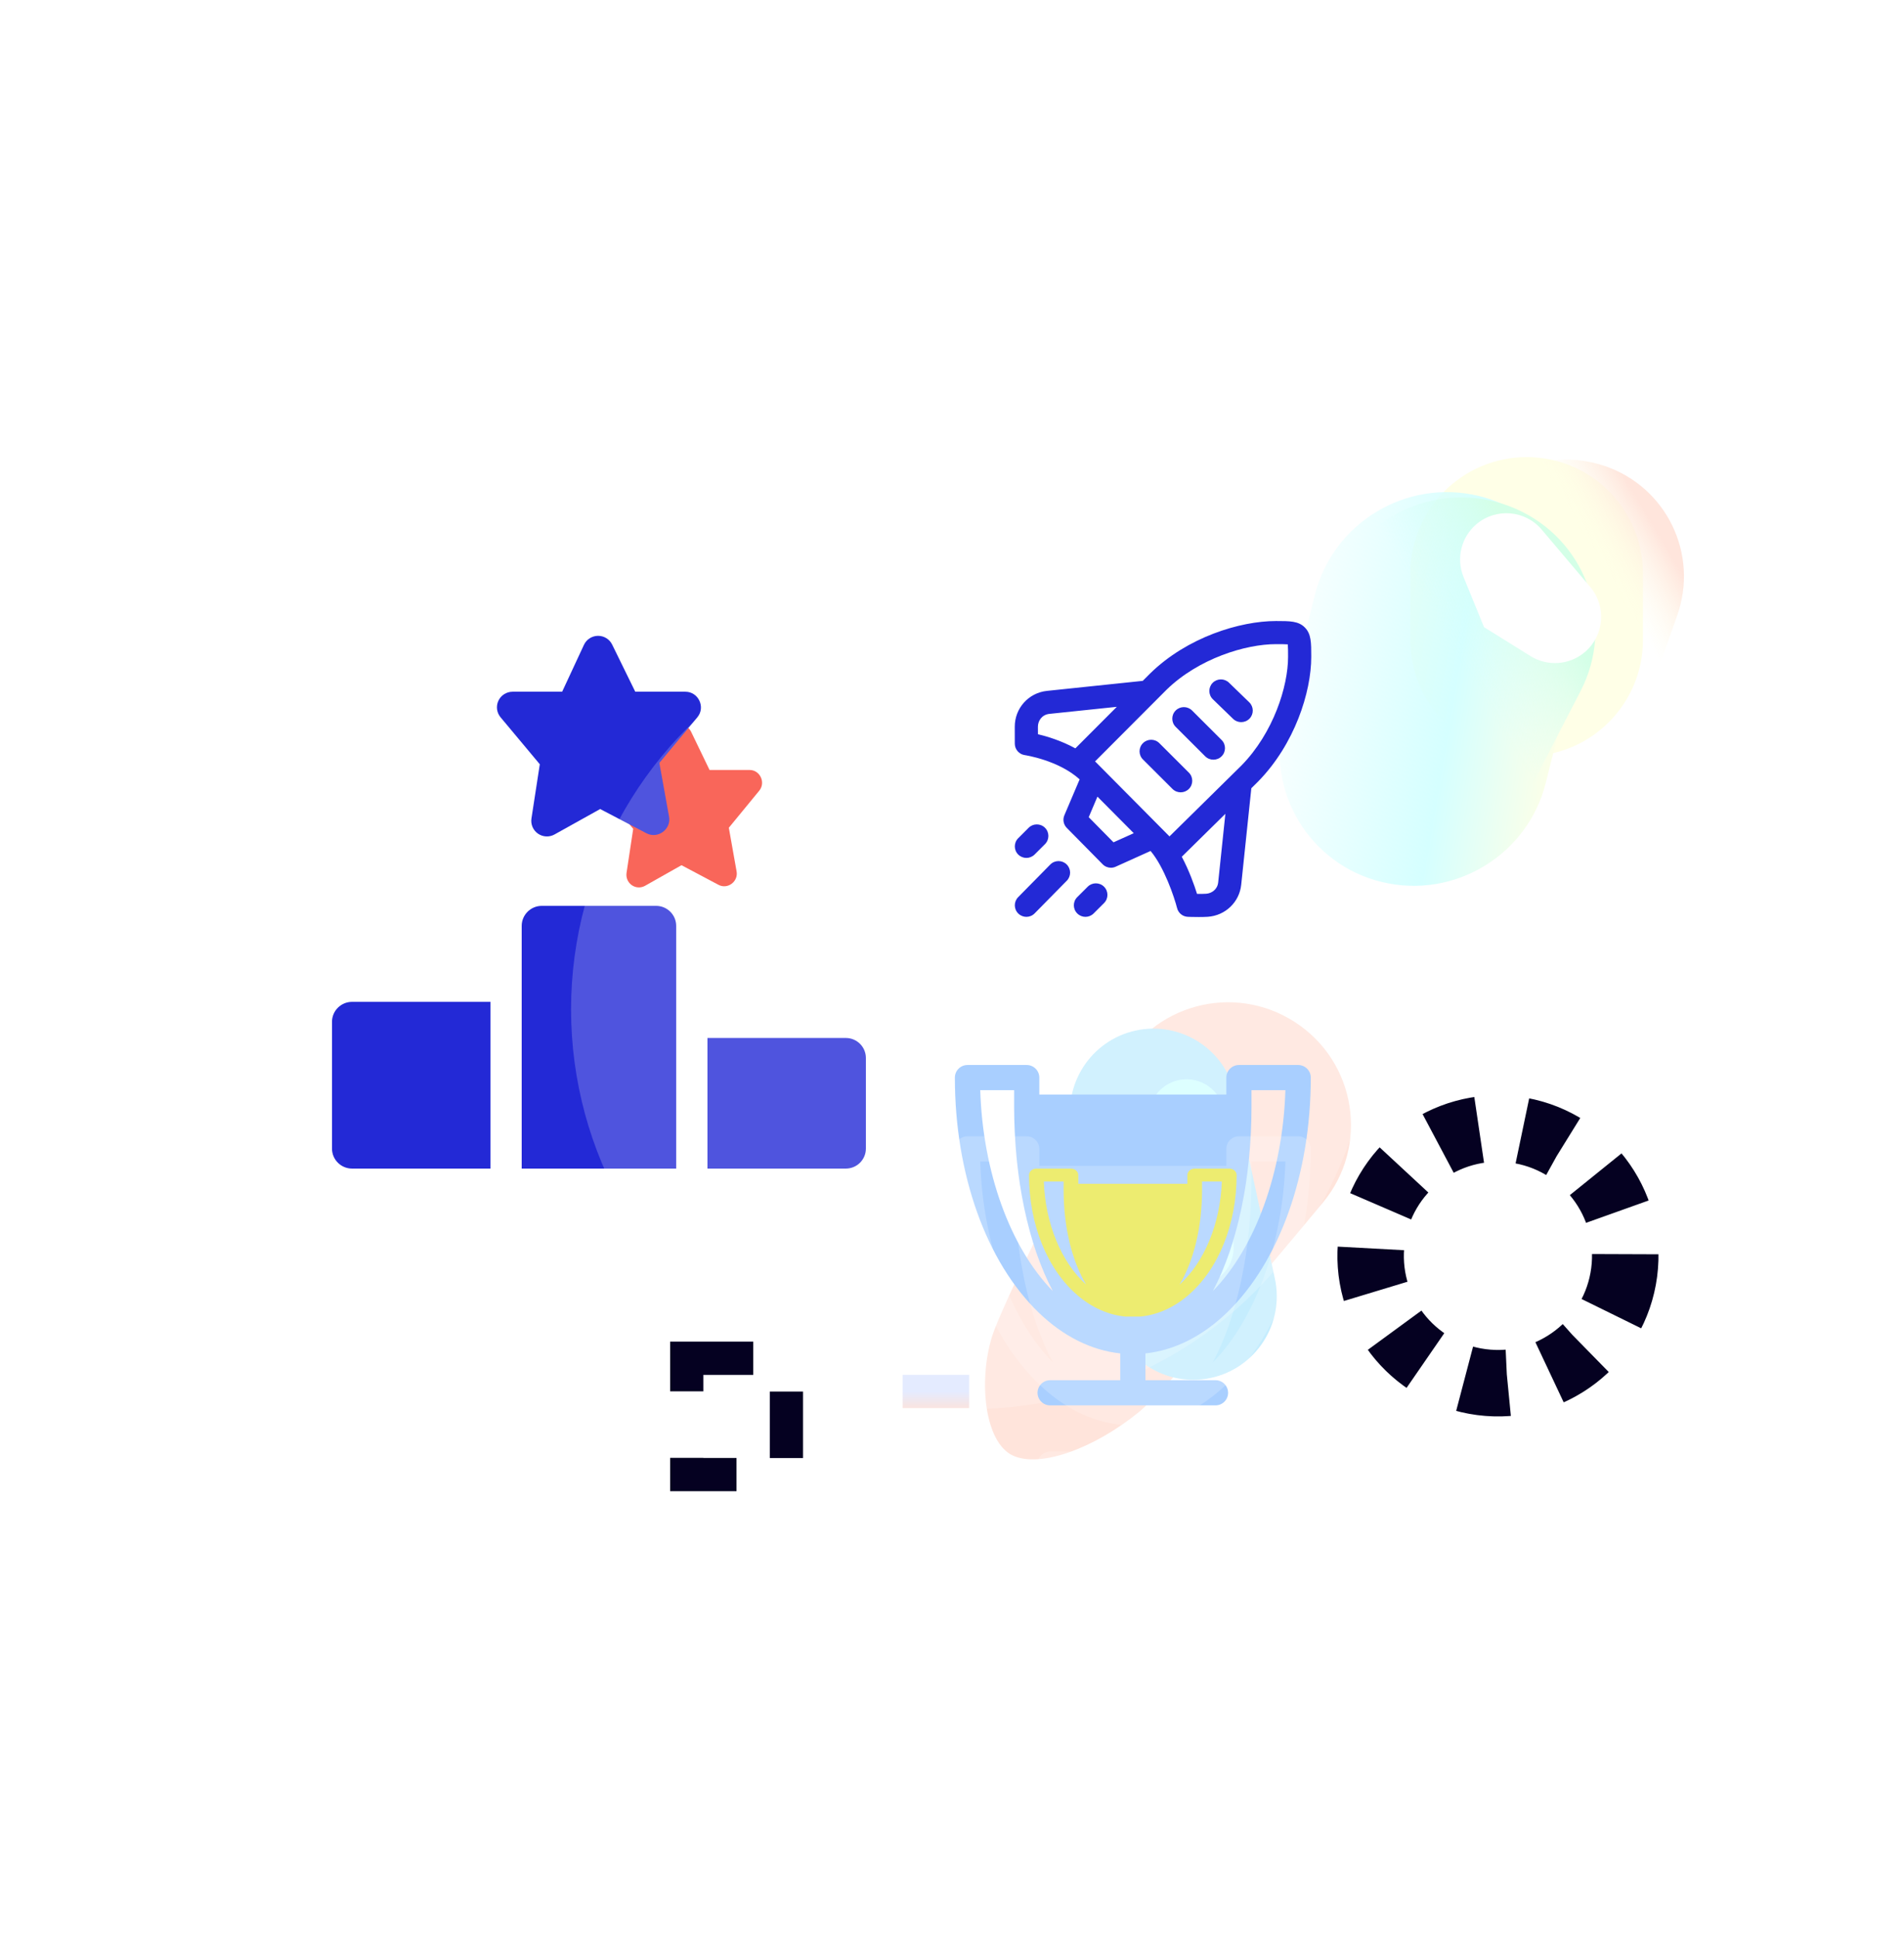 <svg width="57" height="58" viewBox="0 0 57 58" fill="none" xmlns="http://www.w3.org/2000/svg">
<path d="M18.956 24.807L18.757 26.124C18.735 26.267 18.796 26.41 18.913 26.492C19.031 26.575 19.185 26.582 19.31 26.512L20.402 25.895L21.509 26.482C21.781 26.628 22.108 26.386 22.051 26.079L21.819 24.774L22.728 23.667C22.93 23.423 22.754 23.044 22.44 23.045H21.242L20.689 21.9C20.626 21.769 20.493 21.686 20.349 21.688C20.204 21.69 20.074 21.775 20.013 21.908L19.492 23.045H18.305C18.16 23.045 18.028 23.13 17.966 23.264C17.904 23.397 17.924 23.554 18.018 23.667L18.956 24.807Z" fill="#F84031"/>
<path d="M20.243 27.711C20.243 27.381 19.973 27.112 19.642 27.112H16.219C15.888 27.112 15.618 27.381 15.618 27.711V34.975H20.243V27.711H20.243Z" fill="#2329D6"/>
<path d="M25.322 31.066H21.179V34.975H25.322C25.653 34.975 25.922 34.707 25.922 34.376V31.665C25.922 31.334 25.653 31.066 25.322 31.066Z" fill="#2329D6"/>
<path d="M14.682 34.975V29.985H10.539C10.208 29.985 9.939 30.253 9.939 30.584V34.376C9.939 34.707 10.208 34.975 10.539 34.975H14.682Z" fill="#2329D6"/>
<path d="M16.16 22.874L15.91 24.497C15.883 24.673 15.959 24.849 16.106 24.951C16.253 25.053 16.445 25.062 16.601 24.975L17.967 24.214L19.351 24.938C19.692 25.119 20.1 24.82 20.029 24.441L19.739 22.833L20.876 21.469C21.129 21.168 20.909 20.701 20.516 20.703H19.018L18.326 19.292C18.247 19.13 18.081 19.028 17.901 19.03C17.72 19.032 17.557 19.137 17.481 19.301L16.829 20.703H15.345C15.164 20.703 14.998 20.808 14.921 20.972C14.844 21.136 14.869 21.33 14.986 21.469L16.16 22.874Z" fill="#2329D6"/>
<rect x="34.357" y="31.875" width="3.996" height="3.986" fill="#ED392D"/>
<g filter="url(#filter0_f_1_1364)">
<path d="M29.7 39.994C29.954 39.175 31.947 35.116 33.489 32.023C34.464 30.066 36.921 29.401 38.759 30.586C40.605 31.775 41.007 34.303 39.604 35.992C37.532 38.487 34.86 41.641 34.088 42.268C32.776 43.335 31.141 43.953 30.313 43.559C29.485 43.166 29.28 41.352 29.7 39.994Z" fill="#FFE4DB"/>
</g>
<g filter="url(#filter1_f_1_1364)">
<path d="M32.089 33.815C31.797 32.465 32.655 31.134 34.005 30.843C35.355 30.552 36.685 31.409 36.977 32.759L38.166 38.268C38.458 39.618 37.6 40.948 36.25 41.24C34.9 41.531 33.569 40.673 33.278 39.324L32.089 33.815Z" fill="#C5EDFE"/>
</g>
<g filter="url(#filter2_f_1_1364)">
<path d="M34.392 33.515C34.347 32.891 34.817 32.349 35.442 32.304C36.066 32.26 36.609 32.73 36.653 33.354L36.931 37.255C36.975 37.88 36.505 38.422 35.881 38.466C35.256 38.511 34.714 38.041 34.669 37.416L34.392 33.515Z" fill="#D4FFFF"/>
</g>
<g filter="url(#filter3_biiii_1_1364)">
<ellipse cx="28.586" cy="29.218" rx="11.987" ry="11.959" fill="white" fill-opacity="0.2"/>
</g>
<g filter="url(#filter4_f_1_1364)">
<path d="M36.389 41.309H34.29V40.507C35.158 40.413 35.995 39.996 36.731 39.285C38.303 37.767 39.241 35.138 39.241 32.252C39.241 32.044 39.072 31.875 38.864 31.875H37.09C36.882 31.875 36.713 32.044 36.713 32.252V32.759H31.114V32.252C31.114 32.044 30.945 31.875 30.737 31.875H28.963C28.755 31.875 28.586 32.044 28.586 32.252C28.586 35.138 29.524 37.767 31.096 39.285C31.831 39.995 32.668 40.413 33.536 40.507V41.309H31.437C31.23 41.309 31.061 41.478 31.061 41.686C31.061 41.894 31.23 42.062 31.437 42.062H36.389C36.597 42.062 36.765 41.894 36.765 41.686C36.765 41.478 36.597 41.309 36.389 41.309ZM37.466 32.628H38.481C38.405 35.067 37.59 37.33 36.31 38.641C36.318 38.627 36.324 38.611 36.332 38.596C36.41 38.446 36.485 38.29 36.556 38.126C36.569 38.096 36.581 38.066 36.593 38.037C36.662 37.873 36.728 37.704 36.789 37.528C36.793 37.515 36.798 37.503 36.803 37.49C36.866 37.306 36.924 37.115 36.978 36.92C36.989 36.882 37 36.844 37.01 36.805C37.062 36.613 37.11 36.416 37.153 36.214C37.161 36.177 37.168 36.14 37.176 36.103C37.218 35.897 37.257 35.687 37.291 35.472C37.292 35.465 37.293 35.457 37.294 35.449C37.328 35.23 37.355 35.006 37.379 34.779C37.384 34.736 37.389 34.694 37.393 34.651C37.414 34.43 37.431 34.207 37.443 33.98C37.446 33.938 37.447 33.895 37.449 33.853C37.459 33.615 37.466 33.377 37.466 33.135V32.628H37.466ZM29.345 32.628H30.36V33.135C30.36 33.377 30.367 33.616 30.378 33.853C30.38 33.895 30.382 33.938 30.384 33.98C30.396 34.207 30.413 34.431 30.434 34.651C30.438 34.694 30.443 34.736 30.447 34.779C30.471 35.006 30.499 35.23 30.533 35.449C30.534 35.457 30.535 35.464 30.537 35.472C30.57 35.688 30.609 35.897 30.651 36.104C30.659 36.14 30.666 36.177 30.674 36.213C30.717 36.416 30.765 36.614 30.817 36.806C30.827 36.844 30.837 36.882 30.848 36.919C30.903 37.115 30.961 37.306 31.024 37.49C31.028 37.502 31.033 37.513 31.037 37.525C31.099 37.703 31.165 37.873 31.235 38.039C31.247 38.067 31.258 38.096 31.27 38.124C31.342 38.289 31.417 38.447 31.496 38.598C31.503 38.611 31.509 38.627 31.516 38.64C30.236 37.33 29.422 35.067 29.345 32.628Z" fill="#A9CFFF"/>
</g>
<path d="M34.133 39.405C34.639 39.357 35.128 39.142 35.557 38.778C36.474 37.999 37.021 36.65 37.021 35.169C37.021 35.062 36.923 34.976 36.801 34.976H35.766C35.645 34.976 35.547 35.062 35.547 35.169V35.429H32.281V35.169C32.281 35.062 32.182 34.976 32.061 34.976H31.025C30.904 34.976 30.806 35.062 30.806 35.169C30.806 36.65 31.353 37.999 32.27 38.778C32.699 39.142 33.187 39.356 33.694 39.405C33.694 39.405 34.068 39.405 34.133 39.405ZM35.986 35.362H36.578C36.534 36.614 36.058 37.775 35.312 38.447C35.316 38.44 35.32 38.432 35.324 38.424C35.37 38.347 35.413 38.267 35.455 38.183C35.462 38.168 35.469 38.152 35.477 38.137C35.517 38.053 35.555 37.967 35.591 37.876C35.593 37.87 35.596 37.863 35.599 37.857C35.636 37.763 35.669 37.665 35.701 37.565C35.708 37.545 35.714 37.525 35.72 37.505C35.75 37.407 35.778 37.306 35.803 37.202C35.808 37.183 35.812 37.164 35.816 37.145C35.841 37.039 35.864 36.932 35.883 36.822C35.884 36.817 35.885 36.814 35.886 36.809C35.905 36.697 35.921 36.582 35.935 36.466C35.938 36.444 35.941 36.422 35.943 36.4C35.955 36.287 35.965 36.172 35.972 36.056C35.974 36.034 35.975 36.012 35.976 35.99C35.982 35.869 35.986 35.746 35.986 35.622L35.986 35.362ZM31.249 35.362H31.841V35.622C31.841 35.746 31.845 35.869 31.851 35.99C31.852 36.012 31.853 36.034 31.855 36.056C31.861 36.172 31.871 36.287 31.884 36.4C31.886 36.422 31.889 36.444 31.892 36.466C31.906 36.582 31.922 36.697 31.941 36.81C31.942 36.814 31.943 36.817 31.944 36.821C31.963 36.932 31.986 37.039 32.011 37.145C32.015 37.164 32.019 37.183 32.023 37.202C32.049 37.306 32.077 37.407 32.107 37.506C32.113 37.526 32.119 37.545 32.126 37.564C32.157 37.664 32.191 37.763 32.228 37.857C32.23 37.863 32.233 37.869 32.236 37.875C32.272 37.966 32.31 38.053 32.351 38.138C32.358 38.153 32.364 38.168 32.371 38.182C32.413 38.267 32.457 38.348 32.503 38.425C32.507 38.432 32.511 38.44 32.515 38.447C31.768 37.775 31.293 36.614 31.249 35.362Z" fill="#E9E74C"/>
<g filter="url(#filter5_bii_1_1364)">
<path d="M36.389 42.195H34.29V41.393C35.158 41.299 35.995 40.882 36.731 40.171C38.303 38.654 39.241 36.024 39.241 33.138C39.241 32.93 39.072 32.761 38.864 32.761H37.09C36.882 32.761 36.713 32.93 36.713 33.138V33.645H31.114V33.138C31.114 32.93 30.945 32.761 30.737 32.761H28.963C28.755 32.761 28.586 32.93 28.586 33.138C28.586 36.024 29.524 38.653 31.096 40.171C31.831 40.881 32.668 41.299 33.536 41.392V42.195H31.437C31.23 42.195 31.061 42.364 31.061 42.572C31.061 42.78 31.23 42.948 31.437 42.948H36.389C36.597 42.948 36.765 42.78 36.765 42.572C36.765 42.364 36.597 42.195 36.389 42.195ZM37.466 33.514H38.481C38.405 35.953 37.59 38.216 36.31 39.527C36.318 39.513 36.324 39.497 36.332 39.482C36.41 39.332 36.485 39.176 36.556 39.012C36.569 38.982 36.581 38.952 36.593 38.923C36.662 38.759 36.728 38.59 36.789 38.414C36.793 38.401 36.798 38.389 36.803 38.376C36.866 38.192 36.924 38.001 36.978 37.806C36.989 37.768 37 37.73 37.01 37.691C37.062 37.499 37.11 37.302 37.153 37.1C37.161 37.063 37.168 37.026 37.176 36.989C37.218 36.783 37.257 36.573 37.291 36.358C37.292 36.35 37.293 36.343 37.294 36.335C37.328 36.116 37.355 35.892 37.379 35.665C37.384 35.622 37.389 35.58 37.393 35.537C37.414 35.316 37.431 35.093 37.443 34.866C37.446 34.824 37.447 34.781 37.449 34.739C37.459 34.502 37.466 34.263 37.466 34.021V33.514H37.466ZM29.345 33.514H30.36V34.021C30.36 34.263 30.367 34.502 30.378 34.739C30.38 34.781 30.382 34.824 30.384 34.866C30.396 35.093 30.413 35.317 30.434 35.537C30.438 35.58 30.443 35.622 30.447 35.665C30.471 35.892 30.499 36.116 30.533 36.335C30.534 36.343 30.535 36.35 30.537 36.358C30.57 36.574 30.609 36.783 30.651 36.99C30.659 37.026 30.666 37.063 30.674 37.099C30.717 37.302 30.765 37.499 30.817 37.692C30.827 37.73 30.837 37.768 30.848 37.805C30.903 38.001 30.961 38.193 31.024 38.377C31.028 38.388 31.033 38.399 31.037 38.411C31.099 38.589 31.165 38.759 31.235 38.925C31.247 38.953 31.258 38.982 31.27 39.01C31.342 39.175 31.417 39.333 31.496 39.484C31.503 39.497 31.509 39.513 31.516 39.526C30.236 38.216 29.422 35.953 29.345 33.514Z" fill="white" fill-opacity="0.2"/>
</g>
<g filter="url(#filter6_f_1_1364)">
<path d="M42.223 17.162C42.223 15.24 43.782 13.681 45.704 13.681C47.627 13.681 49.185 15.24 49.185 17.162V19.151C49.185 21.073 47.627 22.632 45.704 22.632C43.782 22.632 42.223 21.073 42.223 19.151V17.162Z" fill="#FFFFE7"/>
</g>
<path d="M43.535 16.13C44.186 14.293 46.207 13.317 48.05 13.95C49.893 14.582 50.86 16.584 50.21 18.421L49.294 21.009C49.11 21.527 48.541 21.802 48.021 21.624L43.228 19.979C42.708 19.8 42.436 19.236 42.619 18.718L43.535 16.13Z" fill="url(#paint0_linear_1_1364)"/>
<g filter="url(#filter7_f_1_1364)">
<path d="M39.361 17.811C39.902 15.649 42.097 14.32 44.264 14.842C46.431 15.365 47.749 17.541 47.208 19.704L46.276 23.43C45.735 25.592 43.54 26.922 41.373 26.399C39.206 25.877 37.888 23.7 38.428 21.537L39.361 17.811Z" fill="url(#paint1_linear_1_1364)"/>
</g>
<g style="mix-blend-mode:luminosity">
<path d="M40.111 17.095C41.132 15.12 43.573 14.323 45.563 15.315C47.552 16.307 48.337 18.712 47.316 20.687L45.526 24.147C44.505 26.121 42.064 26.918 40.074 25.926C38.085 24.934 37.3 22.529 38.321 20.555L40.111 17.095Z" fill="url(#paint2_linear_1_1364)"/>
</g>
<g filter="url(#filter8_f_1_1364)">
<path d="M44.201 15.688C44.785 15.194 45.659 15.267 46.153 15.85L47.607 17.568C48.1 18.151 48.028 19.024 47.444 19.518C46.986 19.906 46.33 19.954 45.82 19.637L44.428 18.771L43.814 17.269C43.587 16.714 43.743 16.075 44.201 15.688Z" fill="white"/>
</g>
<path d="M23.046 26.231H27.024" stroke="white" stroke-width="0.995" stroke-dasharray="1.99 1.99"/>
<path d="M27.024 41.646H31.002" stroke="url(#paint3_linear_1_1364)" stroke-width="0.995" stroke-dasharray="1.99 1.99"/>
<circle cx="44.844" cy="37.587" r="3.811" transform="rotate(7.453 44.844 37.587)" stroke="#050121" stroke-width="1.989" stroke-dasharray="1.3 1.3"/>
<rect x="20.559" y="40.652" width="2.984" height="3.481" stroke="#050121" stroke-width="0.995" stroke-dasharray="1.99 1.99"/>
<path d="M39.065 18.782C38.874 18.587 38.621 18.587 38.204 18.587H38.197C37.121 18.587 35.54 19.072 34.433 20.155C34.432 20.156 34.431 20.157 34.43 20.158L34.21 20.378L31.342 20.678C30.791 20.736 30.377 21.198 30.379 21.753C30.38 21.931 30.38 22.259 30.38 22.259C30.381 22.43 30.508 22.576 30.678 22.6C30.689 22.602 31.687 22.75 32.321 23.326L31.864 24.401C31.809 24.529 31.837 24.678 31.936 24.778L33.011 25.868C33.077 25.935 33.167 25.971 33.258 25.971C33.306 25.971 33.355 25.961 33.4 25.94L34.445 25.469C34.855 25.956 35.152 26.845 35.239 27.181C35.278 27.33 35.409 27.435 35.563 27.44C35.573 27.441 35.726 27.446 35.89 27.446C35.984 27.446 36.082 27.444 36.158 27.439C36.683 27.403 37.104 27 37.158 26.48L37.458 23.621C37.459 23.611 37.459 23.602 37.46 23.593L37.654 23.401C37.656 23.4 37.657 23.398 37.658 23.397C38.761 22.275 39.255 20.711 39.255 19.659C39.255 19.233 39.255 18.976 39.065 18.782ZM31.072 21.75C31.072 21.577 31.189 21.39 31.415 21.366L33.434 21.155L32.193 22.398C31.773 22.168 31.347 22.04 31.073 21.975C31.073 21.895 31.073 21.814 31.072 21.75ZM33.335 25.21L32.593 24.458L32.854 23.843L33.941 24.937L33.335 25.21ZM36.469 26.408C36.446 26.627 36.267 26.738 36.111 26.749C36.04 26.754 35.935 26.755 35.836 26.754C35.753 26.489 35.6 26.057 35.379 25.642L36.684 24.357L36.469 26.408ZM37.165 22.911L35.011 25.033L32.783 22.788L34.919 20.647C35.882 19.707 37.293 19.279 38.197 19.279H38.204C38.337 19.279 38.472 19.279 38.553 19.286C38.561 19.375 38.561 19.529 38.561 19.66C38.561 20.541 38.124 21.933 37.165 22.911ZM31.932 25.871C32.069 26.005 32.07 26.224 31.936 26.36L30.974 27.337C30.907 27.406 30.817 27.441 30.727 27.441C30.639 27.441 30.552 27.408 30.484 27.341C30.348 27.208 30.346 26.989 30.48 26.852L31.442 25.875C31.576 25.739 31.795 25.737 31.932 25.871ZM30.482 25.576C30.347 25.441 30.347 25.222 30.482 25.087L30.794 24.775C30.929 24.64 31.149 24.64 31.284 24.775C31.419 24.91 31.419 25.129 31.284 25.264L30.972 25.576C30.904 25.643 30.816 25.677 30.727 25.677C30.638 25.677 30.55 25.643 30.482 25.576ZM33.052 26.539C33.187 26.674 33.187 26.893 33.052 27.028L32.74 27.339C32.672 27.407 32.584 27.441 32.495 27.441C32.406 27.441 32.318 27.407 32.25 27.339C32.114 27.204 32.114 26.985 32.25 26.85L32.562 26.539C32.697 26.404 32.917 26.404 33.052 26.539ZM35.591 23.124C35.726 23.259 35.726 23.478 35.591 23.613C35.523 23.68 35.435 23.714 35.346 23.714C35.257 23.714 35.168 23.68 35.101 23.613L34.217 22.731C34.081 22.596 34.081 22.377 34.217 22.242C34.352 22.107 34.572 22.107 34.707 22.242L35.591 23.124ZM37.399 21.02C37.536 21.153 37.539 21.372 37.406 21.509C37.338 21.578 37.248 21.613 37.157 21.613C37.07 21.613 36.983 21.581 36.916 21.516L36.309 20.928C36.172 20.795 36.169 20.576 36.302 20.439C36.435 20.302 36.655 20.299 36.792 20.432L37.399 21.02ZM36.571 22.147C36.706 22.282 36.706 22.501 36.571 22.636C36.503 22.704 36.414 22.737 36.325 22.737C36.237 22.737 36.148 22.704 36.08 22.636L35.196 21.754C35.061 21.619 35.061 21.4 35.196 21.265C35.332 21.13 35.551 21.13 35.687 21.265L36.571 22.147Z" fill="#2329D6"/>
<defs>
<filter id="filter0_f_1_1364" x="28.306" y="28.815" width="13.321" height="16.047" filterUnits="userSpaceOnUse" color-interpolation-filters="sRGB">
<feFlood flood-opacity="0" result="BackgroundImageFix"/>
<feBlend mode="normal" in="SourceGraphic" in2="BackgroundImageFix" result="shape"/>
<feGaussianBlur stdDeviation="0.591" result="effect1_foregroundBlur_1_1364"/>
</filter>
<filter id="filter1_f_1_1364" x="30.061" y="28.816" width="10.133" height="14.452" filterUnits="userSpaceOnUse" color-interpolation-filters="sRGB">
<feFlood flood-opacity="0" result="BackgroundImageFix"/>
<feBlend mode="normal" in="SourceGraphic" in2="BackgroundImageFix" result="shape"/>
<feGaussianBlur stdDeviation="0.985" result="effect1_foregroundBlur_1_1364"/>
</filter>
<filter id="filter2_f_1_1364" x="33.6" y="31.513" width="4.122" height="7.745" filterUnits="userSpaceOnUse" color-interpolation-filters="sRGB">
<feFlood flood-opacity="0" result="BackgroundImageFix"/>
<feBlend mode="normal" in="SourceGraphic" in2="BackgroundImageFix" result="shape"/>
<feGaussianBlur stdDeviation="0.394" result="effect1_foregroundBlur_1_1364"/>
</filter>
<filter id="filter3_biiii_1_1364" x="14.61" y="15.27" width="27.953" height="27.896" filterUnits="userSpaceOnUse" color-interpolation-filters="sRGB">
<feFlood flood-opacity="0" result="BackgroundImageFix"/>
<feGaussianBlur in="BackgroundImageFix" stdDeviation="0.995"/>
<feComposite in2="SourceAlpha" operator="in" result="effect1_backgroundBlur_1_1364"/>
<feBlend mode="normal" in="SourceGraphic" in2="effect1_backgroundBlur_1_1364" result="shape"/>
<feColorMatrix in="SourceAlpha" type="matrix" values="0 0 0 0 0 0 0 0 0 0 0 0 0 0 0 0 0 0 127 0" result="hardAlpha"/>
<feOffset dy="0.497"/>
<feGaussianBlur stdDeviation="0.995"/>
<feComposite in2="hardAlpha" operator="arithmetic" k2="-1" k3="1"/>
<feColorMatrix type="matrix" values="0 0 0 0 1 0 0 0 0 1 0 0 0 0 1 0 0 0 0.3 0"/>
<feBlend mode="normal" in2="shape" result="effect2_innerShadow_1_1364"/>
<feColorMatrix in="SourceAlpha" type="matrix" values="0 0 0 0 0 0 0 0 0 0 0 0 0 0 0 0 0 0 127 0" result="hardAlpha"/>
<feOffset dy="-0.497"/>
<feGaussianBlur stdDeviation="0.995"/>
<feComposite in2="hardAlpha" operator="arithmetic" k2="-1" k3="1"/>
<feColorMatrix type="matrix" values="0 0 0 0 1 0 0 0 0 1 0 0 0 0 1 0 0 0 0.5 0"/>
<feBlend mode="normal" in2="effect2_innerShadow_1_1364" result="effect3_innerShadow_1_1364"/>
<feColorMatrix in="SourceAlpha" type="matrix" values="0 0 0 0 0 0 0 0 0 0 0 0 0 0 0 0 0 0 127 0" result="hardAlpha"/>
<feOffset dy="0.497"/>
<feGaussianBlur stdDeviation="10.94"/>
<feComposite in2="hardAlpha" operator="arithmetic" k2="-1" k3="1"/>
<feColorMatrix type="matrix" values="0 0 0 0 1 0 0 0 0 1 0 0 0 0 1 0 0 0 0.45 0"/>
<feBlend mode="normal" in2="effect3_innerShadow_1_1364" result="effect4_innerShadow_1_1364"/>
<feColorMatrix in="SourceAlpha" type="matrix" values="0 0 0 0 0 0 0 0 0 0 0 0 0 0 0 0 0 0 127 0" result="hardAlpha"/>
<feOffset dx="0.497" dy="0.497"/>
<feGaussianBlur stdDeviation="0.497"/>
<feComposite in2="hardAlpha" operator="arithmetic" k2="-1" k3="1"/>
<feColorMatrix type="matrix" values="0 0 0 0 1 0 0 0 0 1 0 0 0 0 1 0 0 0 1 0"/>
<feBlend mode="normal" in2="effect4_innerShadow_1_1364" result="effect5_innerShadow_1_1364"/>
</filter>
<filter id="filter4_f_1_1364" x="26.597" y="29.886" width="14.633" height="14.165" filterUnits="userSpaceOnUse" color-interpolation-filters="sRGB">
<feFlood flood-opacity="0" result="BackgroundImageFix"/>
<feBlend mode="normal" in="SourceGraphic" in2="BackgroundImageFix" result="shape"/>
<feGaussianBlur stdDeviation="0.995" result="effect1_foregroundBlur_1_1364"/>
</filter>
<filter id="filter5_bii_1_1364" x="27.591" y="31.767" width="12.644" height="12.176" filterUnits="userSpaceOnUse" color-interpolation-filters="sRGB">
<feFlood flood-opacity="0" result="BackgroundImageFix"/>
<feGaussianBlur in="BackgroundImageFix" stdDeviation="0.497"/>
<feComposite in2="SourceAlpha" operator="in" result="effect1_backgroundBlur_1_1364"/>
<feBlend mode="normal" in="SourceGraphic" in2="effect1_backgroundBlur_1_1364" result="shape"/>
<feColorMatrix in="SourceAlpha" type="matrix" values="0 0 0 0 0 0 0 0 0 0 0 0 0 0 0 0 0 0 127 0" result="hardAlpha"/>
<feOffset dy="0.624"/>
<feGaussianBlur stdDeviation="1.247"/>
<feComposite in2="hardAlpha" operator="arithmetic" k2="-1" k3="1"/>
<feColorMatrix type="matrix" values="0 0 0 0 1 0 0 0 0 1 0 0 0 0 1 0 0 0 0.3 0"/>
<feBlend mode="normal" in2="shape" result="effect2_innerShadow_1_1364"/>
<feColorMatrix in="SourceAlpha" type="matrix" values="0 0 0 0 0 0 0 0 0 0 0 0 0 0 0 0 0 0 127 0" result="hardAlpha"/>
<feOffset dy="0.624"/>
<feGaussianBlur stdDeviation="0.312"/>
<feComposite in2="hardAlpha" operator="arithmetic" k2="-1" k3="1"/>
<feColorMatrix type="matrix" values="0 0 0 0 1 0 0 0 0 1 0 0 0 0 1 0 0 0 0.95 0"/>
<feBlend mode="normal" in2="effect2_innerShadow_1_1364" result="effect3_innerShadow_1_1364"/>
</filter>
<filter id="filter6_f_1_1364" x="38.245" y="9.703" width="14.918" height="16.907" filterUnits="userSpaceOnUse" color-interpolation-filters="sRGB">
<feFlood flood-opacity="0" result="BackgroundImageFix"/>
<feBlend mode="normal" in="SourceGraphic" in2="BackgroundImageFix" result="shape"/>
<feGaussianBlur stdDeviation="1.989" result="effect1_foregroundBlur_1_1364"/>
</filter>
<filter id="filter7_f_1_1364" x="35.324" y="11.745" width="14.989" height="17.751" filterUnits="userSpaceOnUse" color-interpolation-filters="sRGB">
<feFlood flood-opacity="0" result="BackgroundImageFix"/>
<feBlend mode="normal" in="SourceGraphic" in2="BackgroundImageFix" result="shape"/>
<feGaussianBlur stdDeviation="1.492" result="effect1_foregroundBlur_1_1364"/>
</filter>
<filter id="filter8_f_1_1364" x="43.214" y="14.863" width="5.218" height="5.48" filterUnits="userSpaceOnUse" color-interpolation-filters="sRGB">
<feFlood flood-opacity="0" result="BackgroundImageFix"/>
<feBlend mode="normal" in="SourceGraphic" in2="BackgroundImageFix" result="shape"/>
<feGaussianBlur stdDeviation="0.249" result="effect1_foregroundBlur_1_1364"/>
</filter>
<linearGradient id="paint0_linear_1_1364" x1="50.509" y1="14.794" x2="38.27" y2="22.087" gradientUnits="userSpaceOnUse">
<stop offset="0.094" stop-color="#FFE5DC"/>
<stop offset="0.231" stop-color="#FFFFE7" stop-opacity="0"/>
</linearGradient>
<linearGradient id="paint1_linear_1_1364" x1="47.525" y1="18.437" x2="37.79" y2="16.795" gradientUnits="userSpaceOnUse">
<stop stop-color="#FFFFE6"/>
<stop offset="0.361" stop-color="#D5FFFF"/>
<stop offset="0.977" stop-color="#D5FFFF" stop-opacity="0"/>
</linearGradient>
<linearGradient id="paint2_linear_1_1364" x1="47.892" y1="20" x2="38.365" y2="25.732" gradientUnits="userSpaceOnUse">
<stop offset="0.015" stop-color="#D4FFE7"/>
<stop offset="0.312" stop-color="#D5FFFF" stop-opacity="0"/>
</linearGradient>
<linearGradient id="paint3_linear_1_1364" x1="29.013" y1="41.646" x2="29.013" y2="42.646" gradientUnits="userSpaceOnUse">
<stop stop-color="#E4EBFF"/>
<stop offset="0.607" stop-color="#FFE2D9"/>
</linearGradient>
</defs>
</svg>
